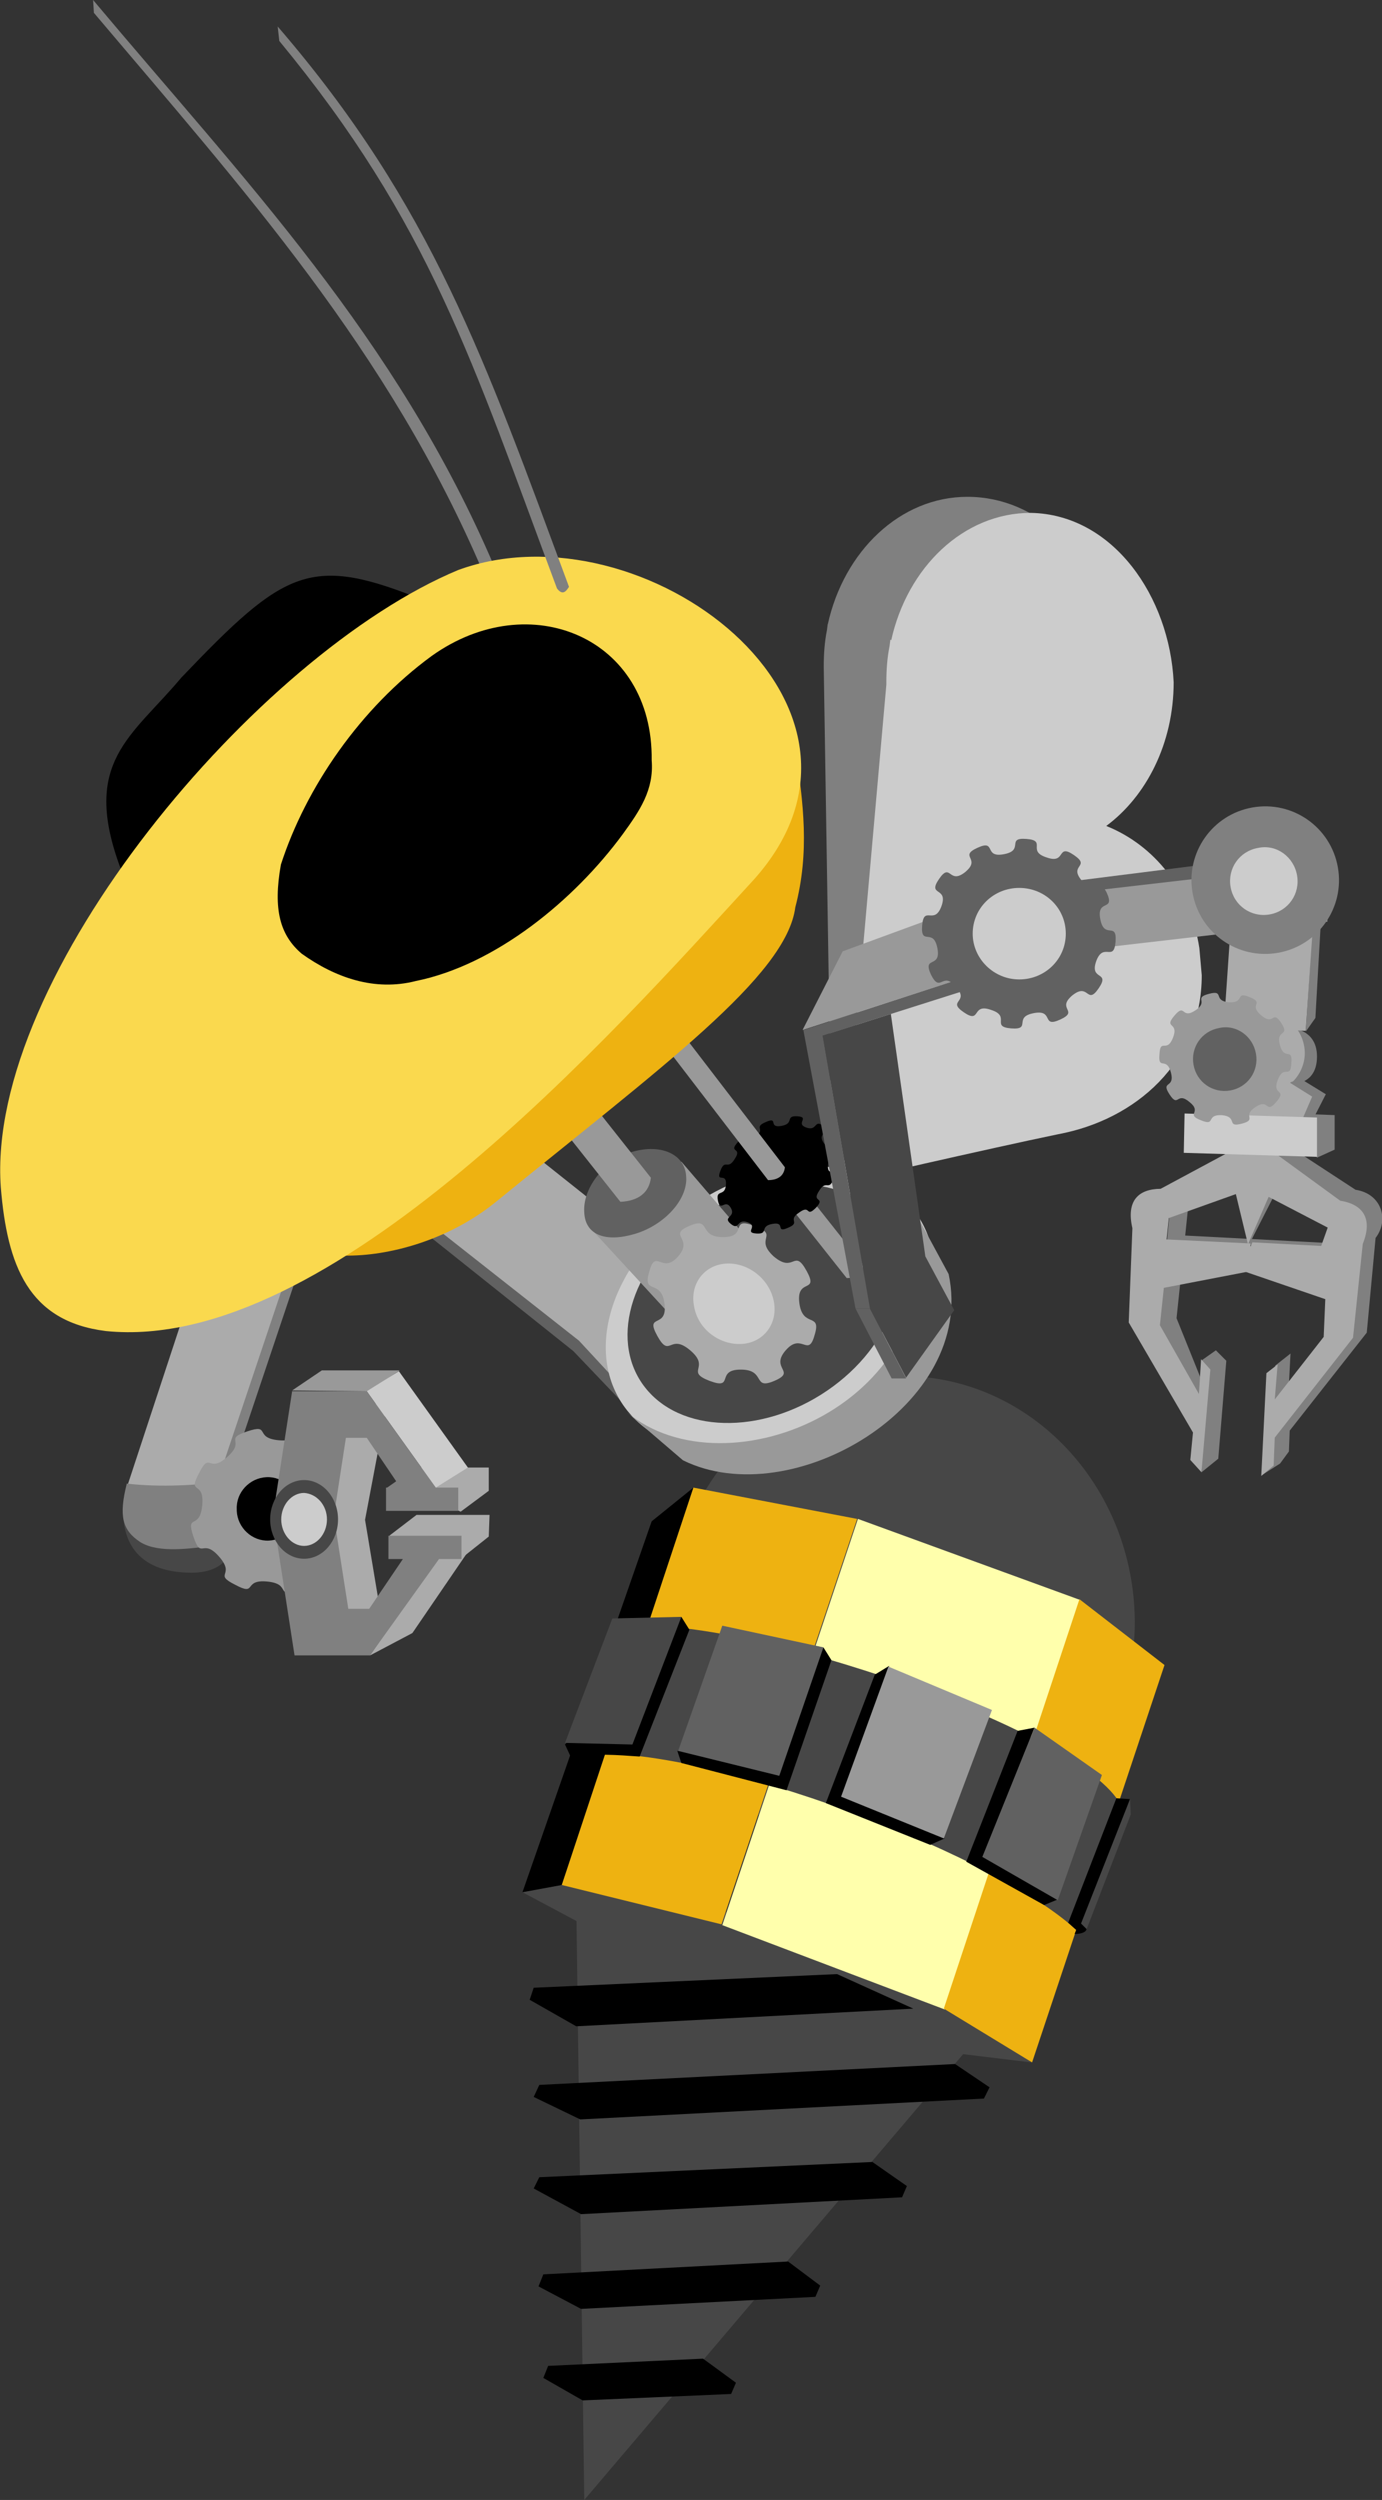 <?xml version="1.0" encoding="utf-8"?>
<!-- Generator: Adobe Illustrator 24.3.0, SVG Export Plug-In . SVG Version: 6.00 Build 0)  -->
<svg version="1.1"
	 id="svg5340" xmlns:cc="http://creativecommons.org/ns#" xmlns:dc="http://purl.org/dc/elements/1.1/" xmlns:inkscape="http://www.inkscape.org/namespaces/inkscape" xmlns:rdf="http://www.w3.org/1999/02/22-rdf-syntax-ns#" xmlns:sodipodi="http://sodipodi.sourceforge.net/DTD/sodipodi-0.dtd" xmlns:svg="http://www.w3.org/2000/svg"
	 xmlns="http://www.w3.org/2000/svg" xmlns:xlink="http://www.w3.org/1999/xlink" x="0px" y="0px" viewBox="0 0 172.2 311.4"
	 style="enable-background:new 0 0 172.2 311.4;" xml:space="preserve">
<rect x="0" y="0" width="172.2" height="311.4" fill="#333333" stroke="none"/>
<style type="text/css">
	.st0{fill:#808080;}
	.st1{fill-rule:evenodd;clip-rule:evenodd;fill:#ABABAB;}
	.st2{fill-rule:evenodd;clip-rule:evenodd;fill:#808080;}
	.st3{fill-rule:evenodd;clip-rule:evenodd;fill:#CCCCCC;}
	.st4{fill:#616161;}
	.st5{fill:#999999;}
	.st6{fill-rule:evenodd;clip-rule:evenodd;fill:#616161;}
	.st7{fill-rule:evenodd;clip-rule:evenodd;fill:#474747;}
	.st8{fill:#CCCCCC;}
	.st9{fill:#474747;}
	.st10{fill-rule:evenodd;clip-rule:evenodd;}
	.st11{fill-rule:evenodd;clip-rule:evenodd;fill:#EEB211;}
	.st12{fill-rule:evenodd;clip-rule:evenodd;fill:#FFFFAC;}
	.st13{fill:#ABABAB;}
	.st14{fill-rule:evenodd;clip-rule:evenodd;fill:#999999;}
	.st15{fill:#EEB211;}
	.st16{fill:#FAD94E;}
</style>
<polyline class="st0" points="164.9,154.8 164.6,155.6 147.5,154.6 147.6,153.9 "/>
<path id="path4400-7-6-7-02-9" inkscape:connector-curvature="0" sodipodi:nodetypes="ccsc" class="st0" d="M160.1,135l0.1-7
	c0,0,3.9-0.2,3.9,3.6C164.1,135.7,160.1,135,160.1,135z"/>
<path id="path4286_1_" inkscape:connector-curvature="0" class="st1" d="M162.5,130.3c0.5,2.7-1.4,5.4-4.1,5.8l0,0
	c-2.7,0.5-5.4-1.4-5.8-4.1l0,0c-0.5-2.7,1.4-5.4,4.1-5.8l0,0C159.4,125.7,162,127.5,162.5,130.3L162.5,130.3z"/>
<path id="path4220_1_" inkscape:connector-curvature="0" class="st2" d="M37.9,156.2l-9.5,28.3c-3.6-0.2-7.4,0.4-10.8-0.7l7.9-24
	L37.9,156.2z"/>
<path id="path4252" inkscape:connector-curvature="0" class="st2" d="M61.6,70.6C49.4,42,30.4,22.4,11.6,0l0.1,1.6
	c18.6,22,36.7,42,48.5,69.7L61.6,70.6L61.6,70.6z"/>
<sodipodi:namedview  bordercolor="#666666" borderopacity="1.0" fit-margin-bottom="0" fit-margin-left="0.2" fit-margin-right="0" fit-margin-top="0" id="base" inkscape:current-layer="layer1" inkscape:cx="141.0762" inkscape:cy="160.69374" inkscape:document-units="px" inkscape:pageopacity="0.0" inkscape:pageshadow="2" inkscape:window-height="697" inkscape:window-maximized="1" inkscape:window-width="1280" inkscape:window-x="-8" inkscape:window-y="-8" inkscape:zoom="4" pagecolor="#ffffff" showgrid="false" showguides="false">
	</sodipodi:namedview>
<g id="g4174" transform="translate(-90.859,52.184)">
	<path id="path4176" inkscape:connector-curvature="0" sodipodi:nodetypes="scccsccccccccs" class="st2" d="M211.4,9.7
		c-8.4,0-15.4,6.8-17.4,15.9v-0.1l-0.1,0.8c-0.3,1.5-0.4,3-0.4,4.5V31l1,62.8c0,0,11.8-5,20.5-6.8c9.9-0.2,17.9-9,17.9-19.8
		l-0.3-3.4C231.4,56.6,227,51,221,48.6c5-3.7,8.4-10.3,8.4-17.9l-0.3-3.6C227.6,16.9,220.2,9.7,211.4,9.7z"/>
	<path id="path4178" inkscape:connector-curvature="0" sodipodi:nodetypes="ccccscccccccc" class="st3" d="M219.3,11.7
		c-8.4,0-15.4,6.8-17.4,15.9c0,0,0-0.1-0.1-0.1l-0.1,0.8c-0.3,1.5-0.4,3-0.4,4.5v0.3l-5.5,62c0,0,18.2-4.2,26.9-6
		c9.7-1.8,17.9-9,17.9-19.8l-0.3-3.4c-1.1-7.2-5.6-12.8-11.6-15.2c5-3.7,8.4-10.3,8.4-17.9C236.6,22.2,229.6,11.9,219.3,11.7z"/>
</g>
<path id="path4400-7-6-1" inkscape:connector-curvature="0" sodipodi:nodetypes="cccccccccccccc" class="st0" d="M145.7,151.5
	l-1.3,13.8l5.5,9.4l-0.2,8.7l2.1-1.7l1-12.2l-1.3-1.3l-1.7,1.2l0.1,3l-3.3-8.2l1.1-10.5l0.3-2.9L145.7,151.5z"/>
<path id="path4400-7-6-7-0" inkscape:connector-curvature="0" sodipodi:nodetypes="cccc" class="st0" d="M165.2,136.3l-9.5,18.6
	l-0.2,0.1l5.3-20.2l1.3-0.4L165.2,136.3z"/>
<path id="path4400-7-6-7" inkscape:connector-curvature="0" sodipodi:nodetypes="ccccc" class="st0" d="M166.3,138.9v4.3l-2.2,1
	l-3.2-5.5L166.3,138.9z"/>
<path id="path4188" inkscape:connector-curvature="0" class="st1" d="M160.3,134.6l3.2,2l-8,18.4l-4.2-17.4l2.5-2.6L160.3,134.6
	L160.3,134.6z"/>
<path id="path4400-7-6" inkscape:connector-curvature="0" sodipodi:nodetypes="ccccccccccccccc" class="st0" d="M161.1,143.1
	l7.8,5.1c3.3,0.5,4.2,3.8,2.5,6l-1.1,11.8l-9.6,12.2l-0.1,2.6l-1.1,1.5l-2.2,1.4l1.6-13.6l1.9-1.5l-0.2,3.8l7.5-5.6l1.7-15
	l-11.3-7.8L161.1,143.1z"/>
<g id="g4190" transform="matrix(0.905,-0.159,0.159,0.905,-101.13,127.816)">
	<path id="path4192" inkscape:connector-curvature="0" class="st1" d="M269.9,81.1l-12.2,0.2l-1.4,4.9l3.6,10.1l1.1-4.6l1,1.6
		l-3.6,13.5l-1.2-1.9l1-3.6l-6-16.2l2.7-12.5c-0.2-3.8,1.7-5.1,4.7-4.6l10.9-3.6l3.4,0.8l-2.2,4.9l-11.7,2l-0.8,2.8l11.1,2.5
		L269.9,81.1L269.9,81.1z"/>
	<path id="path4194" inkscape:connector-curvature="0" class="st1" d="M268.3,80.7l10.7,5.9l-1.1,5l-8,7.2l1.2-4.6l-1.7,0.9
		l-3.1,13.6l1.9-1.1l0.8-3.7l12.8-11.5l3.5-12.3c2-3.2,0.9-5.3-2-6.3l-8-8.3l-3.4-0.9l-0.3,5.3l9.4,7.2l-1.3,2.3l-9.1-2.1
		L268.3,80.7z"/>
</g>
<path id="path4400-7-6-7-02-4" inkscape:connector-curvature="0" sodipodi:nodetypes="ccccc" class="st4" d="M126.2,110.7l26.2-3.3
	l-3.5,3.8L133,113L126.2,110.7z"/>
<polygon id="rect4198" class="st5" points="130.5,111.6 165.1,107.6 165.4,114.8 130.8,118.8 "/>
<g id="g4200" transform="translate(-93.659,44.598)">
	<path id="path4202" inkscape:connector-curvature="0" sodipodi:nodetypes="cccccc" class="st6" d="M147.3,109.5l8.6-6.4l15.7,22.8
		l-0.2,4.4l-6.3-6.6L147.3,109.5z"/>
	<path id="path4204" inkscape:connector-curvature="0" class="st1" d="M148.9,109.1l7.6-12.8l17.6,14l-4.5,16.2l-3.8-4.1
		L148.9,109.1z"/>
</g>
<path id="path4214" inkscape:connector-curvature="0" sodipodi:nodetypes="czcc" class="st7" d="M29.1,190c0.5,2.8-0.7,5.9-5.2,5.9
	c-7.2,0-8.9-4.4-8.5-8.8C18.2,187,26.1,189.3,29.1,190L29.1,190z"/>
<path id="path4220" inkscape:connector-curvature="0" class="st1" d="M35.9,158.3l-9.5,28.3c-3.6-0.2-7.4,0.4-10.8-0.7l7.9-24
	L35.9,158.3z"/>
<path id="path4222" inkscape:connector-curvature="0" class="st7" d="M141.4,202c0,16.9-13,30.6-29,30.6s-29-13.7-29-30.6
	s13-30.6,29-30.6S141.3,185.1,141.4,202L141.4,202z"/>
<path id="path4224" inkscape:connector-curvature="0" class="st8" d="M113.5,150.3c5.8,6.8,2.7,18.1-7,25.2
	c-9.7,7.1-22.3,7.3-28.1,0.5l0,0c-5.8-6.8-2.7-18.1,7-25.2C95.1,143.6,107.7,143.4,113.5,150.3z"/>
<path id="path4226" inkscape:connector-curvature="0" class="st9" d="M109.6,151.7c4.8,5.7,2.2,15.1-5.8,21s-18.4,6.1-23.2,0.4
	c-4.8-5.7-2.2-15.1,5.8-21C94.4,146.1,104.8,146,109.6,151.7C109.6,151.6,109.6,151.6,109.6,151.7z"/>
<path id="path4244" inkscape:connector-curvature="0" sodipodi:nodetypes="cccccccc" class="st7" d="M65.1,235.7l7.5,4l42.7,15.6
	l13.2,1.6l-9.5-8.3l-28.2-10.3l-19.2-5.5L65.1,235.7z"/>
<path id="path4246" inkscape:connector-curvature="0" class="st7" d="M121.6,254l-48.8,57.4l-1-74.7C90.6,240,102.2,244.1,121.6,254
	z"/>
<path id="path4248" inkscape:connector-curvature="0" sodipodi:nodetypes="cccccc" class="st10" d="M104.3,245.9l9.5,4.3l-42,2.2
	l-5.8-3.3l0.5-1.5L104.3,245.9z"/>
<path id="path4254" inkscape:connector-curvature="0" sodipodi:nodetypes="ccccc" class="st10" d="M70,234.8l-4.9,0.9l16.1-46.2
	l5.2-4.2L70,234.8z"/>
<path id="path4258" inkscape:connector-curvature="0" sodipodi:nodetypes="ccccc" class="st11" d="M70,234.8l16.4-49.5l20.4,3.9
	l-16.9,50.5L70,234.8z"/>
<path id="path4260" inkscape:connector-curvature="0" sodipodi:nodetypes="ccccc" class="st12" d="M117.7,250.3l16.9-51l-27.7-10.1
	L90,239.8L117.7,250.3z"/>
<path id="path4262" inkscape:connector-curvature="0" sodipodi:nodetypes="ccccc" class="st11" d="M128.6,256.9l-11-6.7l16.9-51
	l10.6,8.2L128.6,256.9z"/>
<path id="path4400-7-6-7-02" inkscape:connector-curvature="0" sodipodi:nodetypes="ccccc" class="st0" d="M164.6,114.5l-0.7,12.3
	l-1.2,1.7l0.9-14.4L164.6,114.5z"/>
<path id="rect4278" class="st13" d="M153.7,111.6l10,0.6c0.1,0,0.1,0.1,0.1,0.1l-1.1,16c0,0.1-0.1,0.1-0.1,0.1l-10-0.6
	c-0.1,0-0.1-0.1-0.1-0.1l1.1-16C153.6,111.7,153.6,111.6,153.7,111.6z"/>
<polygon id="rect4280" class="st8" points="147.6,138.7 164.1,139.2 164.1,144.1 147.5,143.6 "/>
<g id="g4282" transform="matrix(0.905,-0.159,0.159,0.905,-61.055,113.782)">
	<path id="path4284" inkscape:connector-curvature="0" class="st14" d="M231.5,54.7c1.5,1.8,1.6-0.6,2.5,1.5s-0.9,0.6-0.7,2.9
		c0.2,2.3,1.7,0.5,1.1,2.7c-0.5,2.2-1-0.1-2.2,1.9s1.1,1.4-0.7,2.9s-0.8-0.7-2.9,0.2c-2.1,0.9,0,1.7-2.2,1.9c-2.3,0.2-0.3-1-2.5-1.6
		c-2.2-0.5-1,1.4-2.9,0.2c-2-1.2,0.4-1-1.1-2.7c-1.5-1.8-1.6,0.6-2.5-1.5s0.9-0.6,0.7-2.9s-1.7-0.5-1.1-2.7c0.5-2.2,1,0.1,2.2-1.9
		s-1.1-1.4,0.7-2.9s0.8,0.7,2.9-0.2c2.1-0.9,0-1.7,2.2-1.9c2.3-0.2,0.3,1,2.5,1.6c2.2,0.5,1-1.4,2.9-0.2S230,52.9,231.5,54.7
		L231.5,54.7z"/>
	<path id="path4286" inkscape:connector-curvature="0" class="st6" d="M229.9,59.7c0,2.4-1.9,4.3-4.3,4.3l0,0
		c-2.4,0-4.3-1.9-4.3-4.3l0,0c0-2.4,1.9-4.3,4.3-4.3l0,0C228,55.3,229.9,57.3,229.9,59.7L229.9,59.7z"/>
</g>
<g id="g4292" transform="matrix(0.963,-0.169,0.169,0.963,-155.32,88.221)">
	<path id="path4294" inkscape:connector-curvature="0" class="st2" d="M320.9,76.9c0,5.2-4.2,9.4-9.4,9.4l0,0
		c-5.2,0-9.4-4.2-9.4-9.4l0,0c0-5.2,4.2-9.4,9.4-9.4l0,0C316.7,67.5,320.9,71.7,320.9,76.9L320.9,76.9z"/>
	<path id="path4296" inkscape:connector-curvature="0" class="st3" d="M315.6,77c0,2.4-1.9,4.3-4.3,4.3l0,0c-2.4,0-4.3-1.9-4.3-4.3
		l0,0c0-2.4,1.9-4.3,4.3-4.3l0,0C313.7,72.6,315.6,74.6,315.6,77L315.6,77z"/>
</g>
<path id="path4218-1" inkscape:connector-curvature="0" sodipodi:nodetypes="czccc" class="st2" d="M15.8,184.8
	c-1,4-0.6,5.8,1.7,7.3c2.3,1.4,6.2,0.8,9.3,0.4c3.5-0.4,2.2-5.5,1.8-8C24.5,185,20.1,185.3,15.8,184.8L15.8,184.8z"/>
<path id="path4304" inkscape:connector-curvature="0" sodipodi:nodetypes="cccssccsccsccc" class="st14" d="M40.7,182.4
	c0.6,2.7,0,9.9-1,12.5s0.5,2.2-2.5,3.2s-0.8-0.8-3.9-1.1s-1.2,1.9-4,0.4c-2.8-1.4,0.1-1.1-2-3.5s-2.2,0.5-3.2-2.5s0.8-0.7,1.1-3.9
	c0.3-3.2-1.9-1.2-0.4-4c1.4-2.8,1.1,0.1,3.5-2s-0.5-2.2,2.5-3.2s0.8,0.8,3.9,1.1c3.2,0.3,1.2-1.9,4-0.4
	C41.6,180.3,40.1,179.7,40.7,182.4z"/>
<path id="path4306" inkscape:connector-curvature="0" d="M37.2,187.9c0.1,2.1-1.6,3.9-3.7,4s-3.9-1.6-4-3.7c0-0.1,0-0.2,0-0.2
	c-0.1-2.1,1.6-3.9,3.7-4s3.9,1.6,4,3.7C37.2,187.7,37.2,187.8,37.2,187.9z"/>
<path id="path4314" inkscape:connector-curvature="0" sodipodi:nodetypes="cccccc" class="st1" d="M51.9,188.7H61l-0.1,2.7l-3.4,2.7
	l-9-2.8L51.9,188.7z"/>
<g id="g4316" transform="translate(32.786,86.716)">
	<path id="path4320" inkscape:connector-curvature="0" sodipodi:nodetypes="cccccc" class="st1" d="M5.9,119.4l9.1-3l-2.3-13.8
		l2.8-14.8L4.8,90.2L5.9,119.4z"/>
	<path id="path4322" inkscape:connector-curvature="0" sodipodi:nodetypes="ccccc" class="st1" d="M13.3,119.5l5.3-2.8l6.9-10.1
		c0,0-2.9,0.4-3.6,0.4L13.3,119.5z"/>
</g>
<polygon class="st2" points="57.5,191.3 48.4,191.3 48.4,194.2 50.2,194.2 46,200.4 43.4,200.4 41.9,190.8 34.4,191.3 36.7,206.2 
	41.6,206.2 44.3,206.2 46,206.2 46.1,206.2 54.7,194.2 57.5,194.2 "/>
<path id="path4334" inkscape:connector-curvature="0" sodipodi:nodetypes="cccc" class="st2" d="M51.8,182.8l-1.7,2.6h-2L51.8,182.8
	z"/>
<path id="path4336" inkscape:connector-curvature="0" sodipodi:nodetypes="cccccc" class="st1" d="M51.8,182.8h9.1v2.9l-3.5,2.6
	l-5.5-2.6v-2.9H51.8z"/>
<path id="path4344" inkscape:connector-curvature="0" sodipodi:nodetypes="ccccc" class="st14" d="M40.1,170.7h9.7l-3.9,2.6
	l-9.5-0.1L40.1,170.7z"/>
<path id="path4346" inkscape:connector-curvature="0" class="st3" d="M45.7,173.3l4-2.5l8.6,12l-4,2.5L45.7,173.3z"/>
<path id="path4348" inkscape:connector-curvature="0" class="st2" d="M36.4,173.3l-2.3,14.9h7.6l1.4-9.1h2.6l4.2,6.2h-1.8v2.9h9
	v-2.9h-2.8l-8.6-12h-0.1h-1.7h-2.7C41.3,173.3,36.4,173.3,36.4,173.3z"/>
<g id="g4356" transform="matrix(0.863,0,0,1,-44.439,21.162)">
	<path id="path4358" inkscape:connector-curvature="0" class="st7" d="M100.3,168.1c0,2.7-2.2,4.9-4.9,4.9l0,0
		c-2.7,0-4.9-2.2-4.9-4.9l0,0c0-2.7,2.2-4.9,4.9-4.9l0,0C98.1,163.2,100.3,165.4,100.3,168.1L100.3,168.1z"/>
	<path id="path4362" inkscape:connector-curvature="0" class="st3" d="M98.7,168.1c0,1.8-1.5,3.3-3.3,3.3l0,0
		c-1.8,0-3.3-1.5-3.3-3.3l0,0c0-1.8,1.5-3.3,3.3-3.3l0,0C97.2,164.9,98.7,166.3,98.7,168.1L98.7,168.1z"/>
</g>
<path id="path4372" inkscape:connector-curvature="0" sodipodi:nodetypes="ccccc" class="st14" d="M73.4,152.8l11.5-8.1l10.3,12
	c1.5,6.9-3.7,10.6-10.1,8.8L73.4,152.8z"/>
<path id="path4378" inkscape:connector-curvature="0" sodipodi:nodetypes="cscsc" class="st6" d="M85.5,146.6c0.2,2.8-2.7,6-6.4,7.1
	c-3.7,1.1-6.2,0.1-6.3-2.7c-0.2-2.8,2.2-6.3,5.9-7.5C82.4,142.4,85.4,143.8,85.5,146.6L85.5,146.6z"/>
<path id="path4380" inkscape:connector-curvature="0" class="st5" d="M58.3,125.7l3.8-3l19,24c-0.2,1.8-1.5,2.9-3.8,3L58.3,125.7z"
	/>
<path id="path4382" inkscape:connector-curvature="0" sodipodi:nodetypes="ccccc" class="st14" d="M78.1,175.9
	c12.3,10.4,40.8-1,36.1-24.6l4,7.4c3.5,16.3-19.5,29.9-33.1,23.2L78.1,175.9z"/>
<path id="path4414" inkscape:connector-curvature="0" sodipodi:nodetypes="ccccc" class="st9" d="M76.6,202.8
	c13-2.6,56.8,12,62.8,21.6l-5.4,15.9c-11.1-10.1-49.1-24-62.9-21.6L76.6,202.8z"/>
<path id="path4426" inkscape:connector-curvature="0" sodipodi:nodetypes="ccccccc" d="M102.6,205.2l1,1.6L98,223l-13.1-3.4
	l-0.5-1.5l11.7-1.3L102.6,205.2z"/>
<path id="path4430" inkscape:connector-curvature="0" sodipodi:nodetypes="ccccc" class="st4" d="M90,202.5l12.6,2.7l-5.5,16
	l-12.6-3.1L90,202.5z"/>
<path id="path4432" inkscape:connector-curvature="0" sodipodi:nodetypes="ccccccc" d="M84.9,201.4l1,1.6l-6.2,15.8
	c-2.8-0.2-5.5-0.4-8.6,0l-0.7-1.5l7.1-7.8L84.9,201.4z"/>
<path id="path4458" inkscape:connector-curvature="0" class="st1" d="M96.4,156.5c2.6,2.2,2.5-1.1,4.1,1.8c1.6,2.9-1.3,0.8-0.9,4
	s2.8,1.1,1.9,4c-0.8,2.9-1.6-0.4-3.6,1.9c-2,2.3,1.4,2.6-1.4,3.8s-1-1.4-4.2-1.4s-0.7,2.6-3.9,1.4c-3.1-1.2,0.2-1.6-2.4-3.8
	s-2.5,1.1-4.1-1.8c-1.6-2.9,1.3-0.8,0.9-4s-2.8-1-1.9-4c0.8-3,1.6,0.4,3.6-1.9c2-2.3-1.4-2.6,1.4-3.8s1,1.4,4.2,1.4s0.7-2.6,3.9-1.4
	C97.2,153.9,93.9,154.2,96.4,156.5L96.4,156.5z"/>
<path id="path4460" inkscape:connector-curvature="0" class="st3" d="M96.4,162c0.6,2.8-1.2,5.2-3.9,5.4c-2.8,0.2-5.5-1.8-6-4.6l0,0
	c-0.6-2.8,1.2-5.2,3.9-5.4C93.1,157.2,95.8,159.2,96.4,162z"/>
<path id="path4426-1-3" inkscape:connector-curvature="0" sodipodi:nodetypes="ccccccc" d="M110.8,207.5l-1.8,1.1l-6.1,16l13,5.2
	l1.8-0.8l-10.7-8.2L110.8,207.5z"/>
<path id="path4422-0" inkscape:connector-curvature="0" sodipodi:nodetypes="ccccc" class="st5" d="M110.7,207.6l12.9,5.4l-6,16
	l-12.8-5.2L110.7,207.6z"/>
<path id="path4426-1-3-7" inkscape:connector-curvature="0" sodipodi:nodetypes="ccccccc" d="M128.9,215.2l-2.1,0.4l-6.4,16.3
	l9.7,5.4l1.7-0.7l-8-8.6L128.9,215.2z"/>
<path id="path4418" inkscape:connector-curvature="0" sodipodi:nodetypes="ccccc" class="st4" d="M128.9,215.2l8.4,5.9l-5.5,15.6
	l-9.4-5.4L128.9,215.2z"/>
<path id="path4430-4" inkscape:connector-curvature="0" sodipodi:nodetypes="ccccc" class="st9" d="M76.3,201.6l8.6-0.2l-6.1,15.9
	l-8.4-0.2L76.3,201.6z"/>
<path id="path4426-9" inkscape:connector-curvature="0" sodipodi:nodetypes="ccccccc" d="M139.1,224l1.7,0.1l-5.4,16.1
	c0,0.4-0.5,0.7-1.5,0.7l0.2-0.5l-1-0.9L139.1,224z"/>
<path id="path4418-5" inkscape:connector-curvature="0" sodipodi:nodetypes="ccccc" class="st9" d="M140.8,224.1l0.1,1.9l-5.5,14.3
	l-0.7-0.7L140.8,224.1z"/>
<path id="path4248-0" inkscape:connector-curvature="0" sodipodi:nodetypes="ccccccc" class="st10" d="M119,257.1l4.3,2.9l-0.7,1.4
	L72.3,264l-5.8-2.8l0.7-1.5L119,257.1z"/>
<path id="path4248-0-1" inkscape:connector-curvature="0" sodipodi:nodetypes="ccccccc" class="st10" d="M108.7,269.3l4.3,3
	l-0.6,1.4l-40,2.1l-5.9-3.2l0.7-1.4L108.7,269.3z"/>
<path id="path4248-0-1-3" inkscape:connector-curvature="0" sodipodi:nodetypes="ccccccc" class="st10" d="M98.2,281.7l4,3l-0.6,1.4
	l-29.2,1.5l-5.3-2.8l0.6-1.5L98.2,281.7z"/>
<path id="path4248-0-1-3-2" inkscape:connector-curvature="0" sodipodi:nodetypes="ccccccc" class="st10" d="M87.6,293.8l4.1,3
	l-0.6,1.4L72.6,299l-4.9-2.8l0.6-1.5L87.6,293.8z"/>
<path id="path4400" inkscape:connector-curvature="0" sodipodi:nodetypes="ccccc" class="st5" d="M105,118.5l18-6.6l-2.6,9.8
	l-20.4,6.6L105,118.5z"/>
<path id="path4392_1_" inkscape:connector-curvature="0" class="st6" d="M106.6,163h1.8l4.5,8.7h-1.8L106.6,163z"/>
<path class="st14" d="M110.2,125.4"/>
<path id="path4228" inkscape:connector-curvature="0" class="st5" d="M95.2,146.2l2.1-1.6l10.3,13c-0.1,1-0.8,1.6-2.1,1.6
	L95.2,146.2z"/>
<g id="g4230" transform="translate(-229.643,-16.351)">
	<path id="path4232" inkscape:connector-curvature="0" class="st10" d="M332.2,158.6c0.7,1.2,1.3-0.6,1.6,0.9c0.3,1.5-0.9,0.4-1,2
		s1.3,0.1,0.7,1.7c-0.6,1.6-0.9,0-1.8,1.5c-1,1.5,0.9,0.7-0.4,2.1c-1.3,1.3-0.6-0.5-2.1,0.6c-1.5,1,0.3,1.2-1.4,1.9
		c-1.6,0.7-0.2-0.8-1.9-0.5c-1.7,0.3-0.4,1.3-2,1.2s0.3-0.9-1.1-1.4s-1,1.1-2.1,0.2c-1.1-0.9,0.7-0.8,0-2s-1.3,0.6-1.6-0.9
		c-0.3-1.5,0.9-0.4,1-2s-1.3-0.1-0.7-1.7c0.6-1.6,0.9,0,1.8-1.5c1-1.5-0.9-0.7,0.4-2.1c1.3-1.3,0.6,0.5,2.1-0.6
		c1.5-1-0.3-1.2,1.4-1.9c1.6-0.7,0.2,0.8,1.9,0.5c1.7-0.3,0.4-1.3,2-1.2s-0.3,0.9,1.1,1.4s1-1.1,2.1-0.2
		C333.2,157.5,331.5,157.4,332.2,158.6L332.2,158.6z"/>
	<path id="path4234" inkscape:connector-curvature="0" class="st10" d="M328.5,162.4c-0.3,1.3-1.7,2.3-3,2.3l0,0
		c-1.3,0-2.1-1-1.7-2.3l0,0c0.3-1.3,1.7-2.3,3-2.3l0,0C328.1,160.1,328.9,161.1,328.5,162.4L328.5,162.4z"/>
</g>
<path id="path4238" inkscape:connector-curvature="0" sodipodi:nodetypes="ccccc" class="st5" d="M83.5,131.1l2.1-1.6l12.2,15.9
	c-0.1,1-0.8,1.6-2.1,1.6L83.5,131.1z"/>
<path id="path4444" inkscape:connector-curvature="0" class="st15" d="M99.1,93.2c1,6.9,1.8,12.9,0,19.8c-1.1,8.6-16.8,20-37.3,36.7
	c-5.9,4.8-13.4,6.8-18.9,6.7c-2.6,0-4.8,1.3-7,1.4L99.1,93.2z"/>
<path id="path4446" inkscape:connector-curvature="0" class="st10" d="M18.2,111.6l34.9-36.7c-14.4-5.9-17.5-4.1-30.5,9.5
	c-6.2,7.4-12.5,10.5-7.6,23.7L18.2,111.6L18.2,111.6z"/>
<path id="path4448" inkscape:connector-curvature="0" sodipodi:nodetypes="ccccc" class="st16" d="M93.9,109.6
	c19.6-21.8-13.8-47-36.8-38.6c-25,10.4-58.9,50.6-57,76.9c0.8,9.7,3.4,16.7,13.1,17.9C41,168.6,76.1,129,93.9,109.6L93.9,109.6z"/>
<path id="path4452" inkscape:connector-curvature="0" class="st10" d="M53.8,81.7c12.2-8.7,27.6-2.3,27.4,13
	c0.3,3.7-1.5,6.3-3.6,9.2c-6.1,8.3-15.9,16.3-25.8,18.3c-5.1,1.3-10-0.4-14.2-3.4c-2.7-2.3-3.6-5.5-2.6-11.1
	C38.1,98.1,44.9,88.2,53.8,81.7L53.8,81.7z"/>
<polygon class="st7" points="118.9,163.2 115.3,156.5 111,126.3 102.5,129 108.4,163 112.9,171.6 "/>
<polygon class="st6" points="100.1,128.3 121,121.5 121.1,123.1 102.5,129 108.4,163 106.6,163 "/>
<path id="path4456" inkscape:connector-curvature="0" class="st2" d="M70.9,73.1c-10.5-28.3-17-47.4-36.3-69.8l0.2,1.8
	c18.8,22.8,24,39.8,34.6,68.2C70.1,74.2,70.5,73.7,70.9,73.1L70.9,73.1z"/>
<path id="path4470" inkscape:connector-curvature="0" class="st6" d="M134.8,109.7c1.7,2,1.9-0.9,3.1,1.5c1.1,2.4-1.3,0.7-0.8,3.3
	s2.1,0.2,1.9,2.8c-0.2,2.6-1.5,0-2.4,2.4c-0.9,2.5,1.8,1.2,0.3,3.4c-1.5,2.2-1.2-0.8-3.3,0.9c-2,1.7,0.9,1.9-1.5,3s-0.7-1.3-3.3-0.8
	c-2.6,0.5-0.2,2.1-2.8,1.9c-2.6-0.2,0-1.5-2.5-2.3c-2.5-0.9-1.2,1.8-3.4,0.3c-2.2-1.5,0.8-1.2-1-3.2c-1.7-2-1.9,0.9-3.1-1.5
	c-1.1-2.4,1.3-0.7,0.8-3.3c-0.5-2.6-2.1-0.2-1.9-2.8c0.2-2.6,1.5,0,2.4-2.4c0.9-2.5-1.8-1.2-0.3-3.4c1.5-2.2,1.2,0.8,3.3-0.9
	c2-1.7-0.9-1.9,1.5-3s0.7,1.3,3.3,0.8s0.2-2.1,2.8-1.9s0,1.5,2.5,2.3c2.5,0.9,1.2-1.8,3.4-0.3S133.1,107.7,134.8,109.7L134.8,109.7z
	"/>
<path id="path4472" inkscape:connector-curvature="0" class="st3" d="M132.8,116.3c0,3.2-2.6,5.7-5.8,5.7l0,0
	c-3.2,0-5.8-2.6-5.8-5.7l0,0c0-3.2,2.6-5.7,5.8-5.7l0,0C130.2,110.6,132.8,113.1,132.8,116.3L132.8,116.3z"/>
</svg>
